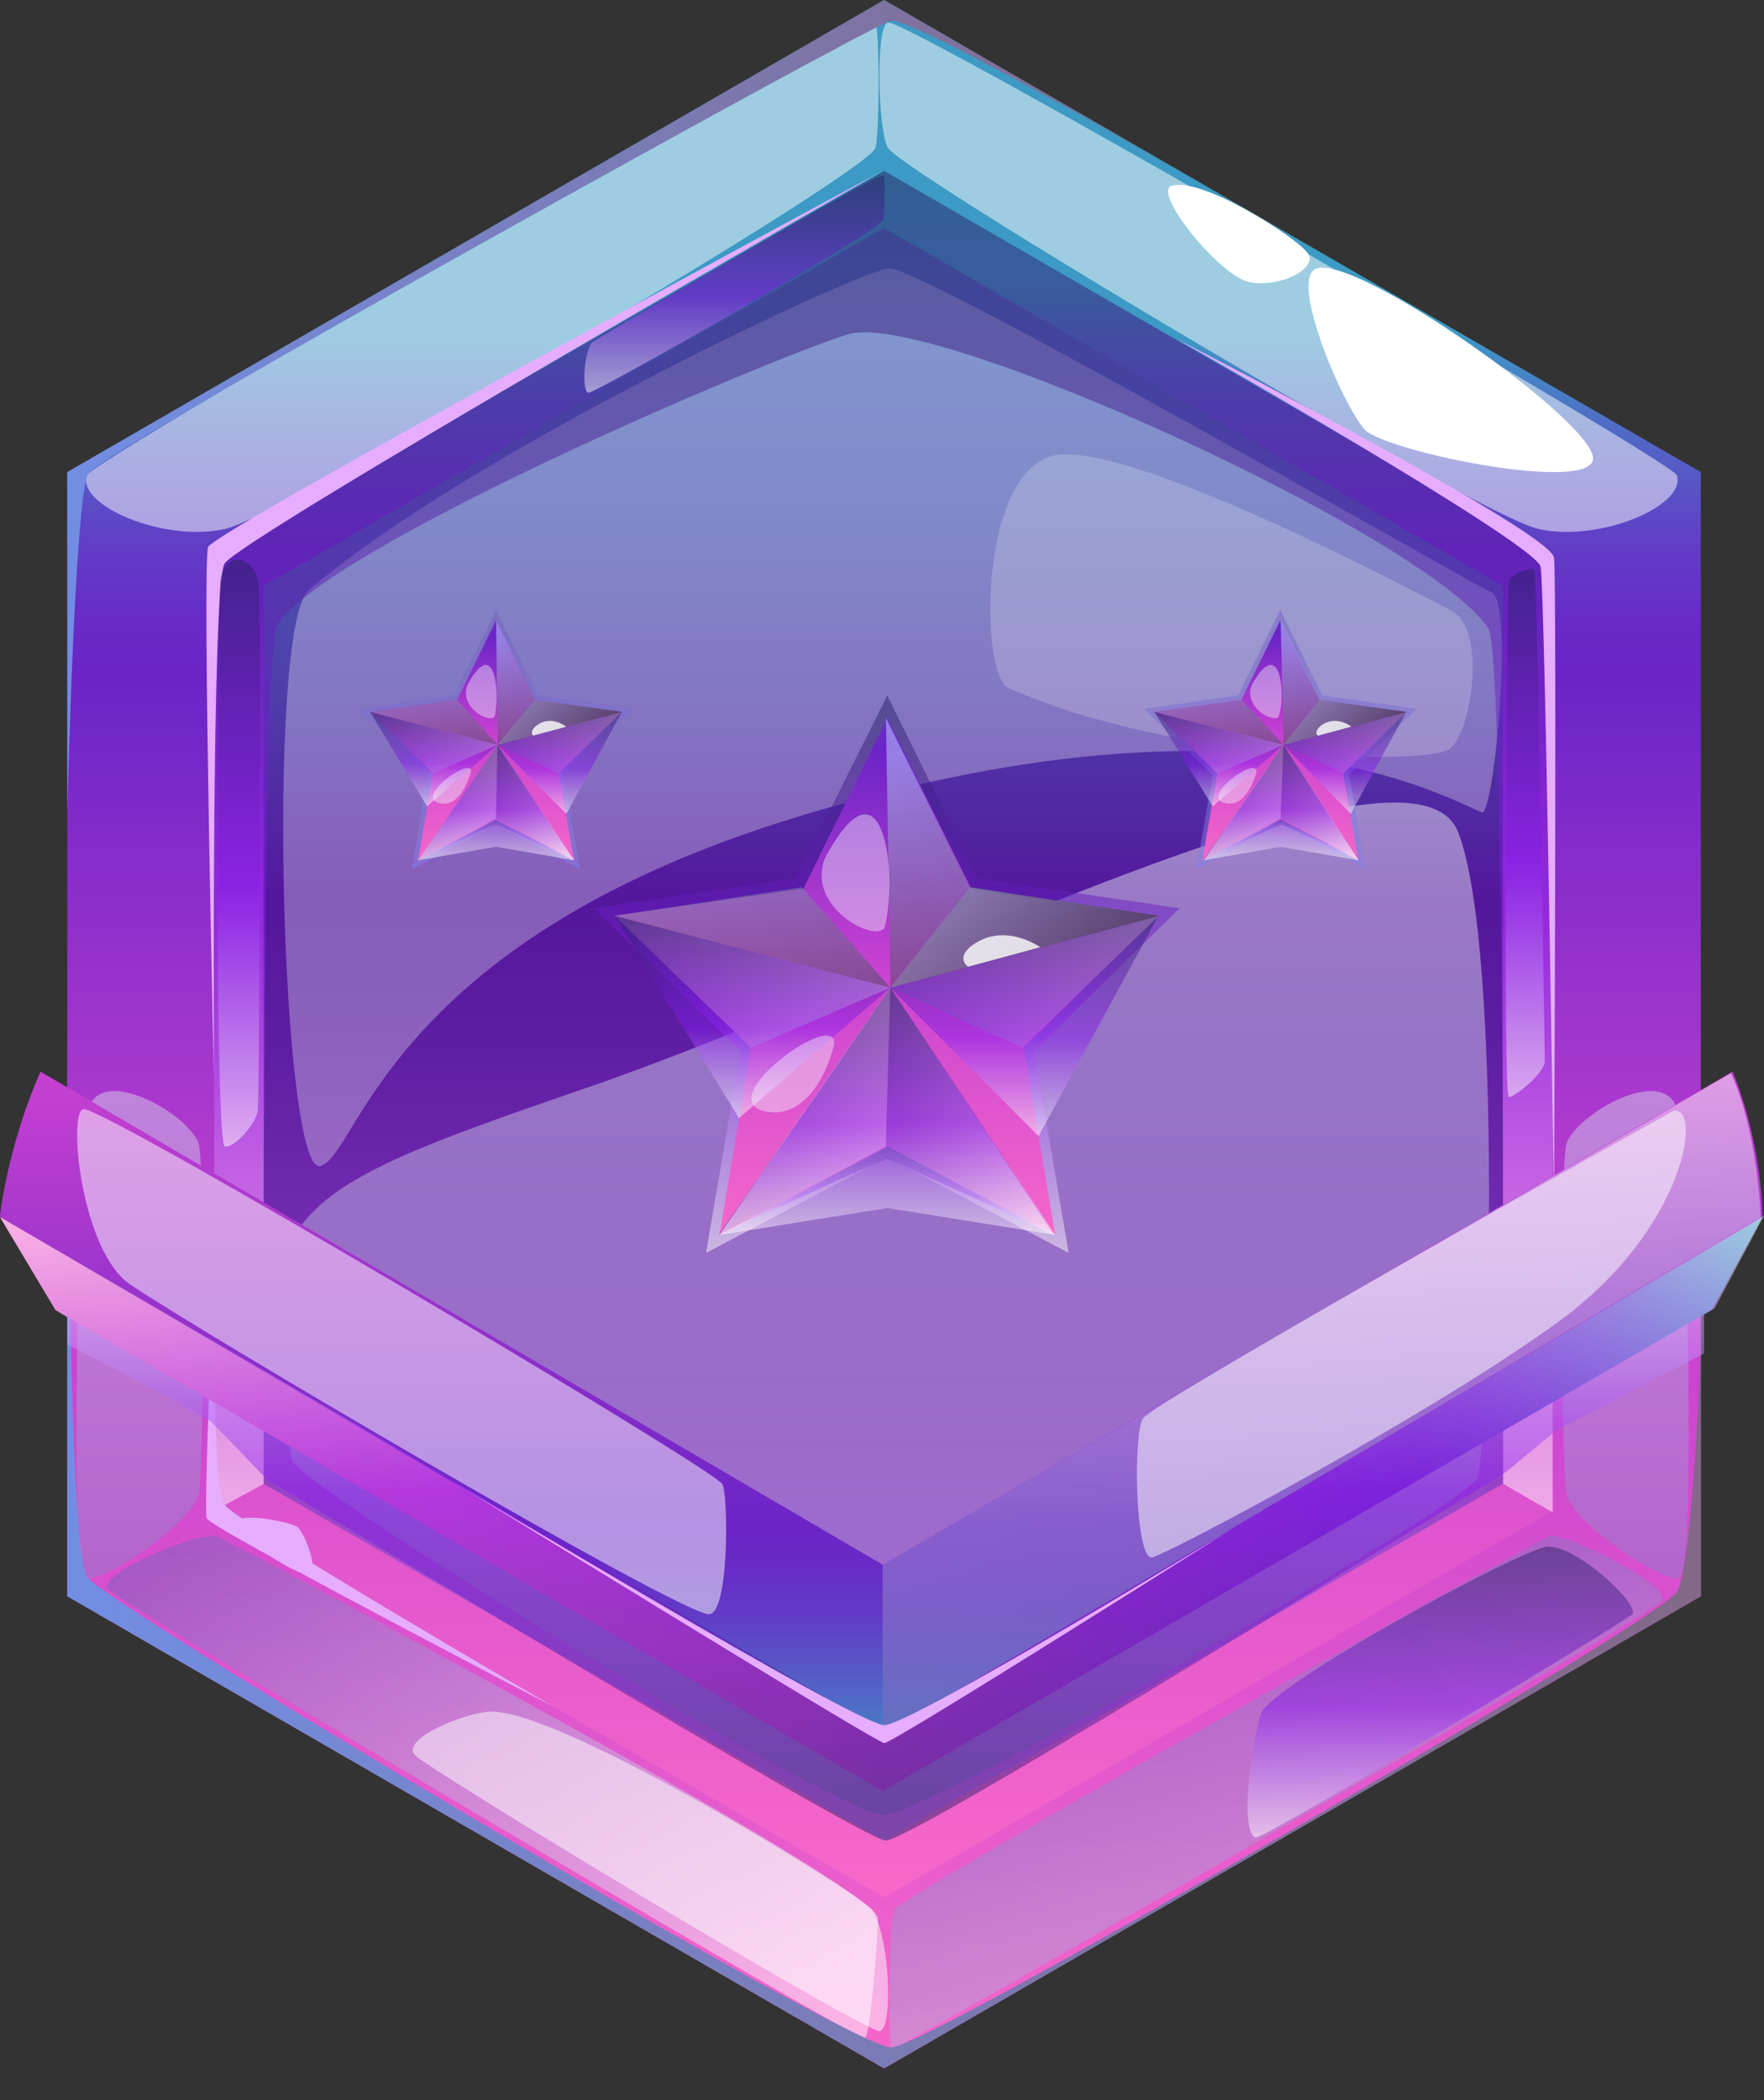 <svg width="21" height="25" viewBox="0 0 21 25" fill="none" xmlns="http://www.w3.org/2000/svg">
<rect x="0" y="0" width="21" height="25" fill="#333333" stroke="none"/>
<path d="M10.525 0L0.801 5.62V19.002L10.525 24.622L20.248 19.002V5.62L10.525 0Z" fill="url(#paint0_linear_525_5078)"/>
<path d="M2.551 17.985V6.637L10.526 2.034L18.484 6.637V17.985L10.526 22.588L2.551 17.985Z" fill="url(#paint1_linear_525_5078)"/>
<path d="M3.137 17.663V6.976L10.523 2.712L17.892 6.976V17.663L10.523 21.91L3.137 17.663Z" fill="url(#paint2_linear_525_5078)"/>
<g style="mix-blend-mode:soft-light" opacity="0.5">
<path d="M1.034 5.656C0.909 6.013 1.944 6.459 2.675 6.298C3.407 6.138 10.24 2.123 10.419 1.766C10.472 1.659 10.472 0.268 10.419 0.268C10.187 0.25 1.105 5.477 1.034 5.656Z" fill="white"/>
</g>
<g style="mix-blend-mode:soft-light" opacity="0.5">
<path d="M19.961 5.656C20.086 6.013 19.051 6.459 18.32 6.298C17.588 6.138 10.808 2.087 10.576 1.766C10.451 1.606 10.416 0.268 10.576 0.268C10.826 0.25 19.89 5.477 19.961 5.656Z" fill="white"/>
</g>
<path opacity="0.5" d="M1.031 13.274C0.96 13.667 0.799 18.752 1.031 18.788C1.263 18.823 2.316 18.11 2.369 17.77C2.423 17.431 2.441 13.952 2.369 13.631C2.298 13.292 1.138 12.596 1.031 13.274Z" fill="url(#paint3_linear_525_5078)"/>
<path opacity="0.5" d="M19.983 13.274C20.054 13.667 20.215 18.752 19.983 18.788C19.751 18.823 18.698 18.11 18.645 17.77C18.591 17.431 18.573 13.952 18.645 13.631C18.716 13.292 19.876 12.596 19.983 13.274Z" fill="url(#paint4_linear_525_5078)"/>
<path opacity="0.5" d="M1.283 18.913C1.407 19.091 10.15 24.265 10.293 24.265C10.364 24.265 10.453 22.981 10.453 22.838C10.453 22.445 2.71 18.324 2.567 18.288C2.353 18.235 1.158 18.734 1.283 18.913Z" fill="url(#paint5_linear_525_5078)"/>
<path opacity="0.5" d="M19.784 19.055C19.659 19.234 10.738 24.39 10.613 24.39C10.578 24.39 10.578 22.785 10.649 22.731C10.934 22.445 18.321 18.324 18.446 18.288C18.642 18.235 19.909 18.877 19.784 19.055Z" fill="url(#paint6_linear_525_5078)"/>
<g style="mix-blend-mode:soft-light" opacity="0.5">
<path d="M3.476 17.378C2.958 14.416 3.244 14.238 6.919 12.971C10.595 11.722 16.803 8.493 17.357 9.903C17.91 11.294 17.713 17.253 17.588 17.592C17.464 17.914 11.058 21.589 10.523 21.607C9.988 21.607 3.547 17.7 3.476 17.378Z" fill="url(#paint7_linear_525_5078)"/>
</g>
<g style="mix-blend-mode:soft-light" opacity="0.3">
<path d="M17.748 7.047C17.623 7.012 10.95 3.158 10.576 3.194C10.219 3.229 5.58 5.388 3.671 7.03C3.171 7.476 3.35 14.006 3.814 13.881C4.277 13.756 4.616 11.115 9.791 9.635C14.876 8.172 17.088 9.438 17.641 9.67C17.784 9.724 18.034 7.119 17.748 7.047Z" fill="white"/>
</g>
<path opacity="0.5" d="M2.551 17.985V6.637L10.526 2.034L18.484 6.637V18.003L17.895 17.664C17.895 17.664 17.931 7.779 17.716 7.476C16.967 6.37 11.061 3.676 10.098 3.979C9.117 4.282 3.889 6.513 3.3 7.44C3.104 7.761 3.14 17.664 3.14 17.664L2.551 17.985Z" fill="url(#paint8_linear_525_5078)"/>
<g style="mix-blend-mode:soft-light" opacity="0.2">
<path d="M12.004 8.189C14.002 9.082 16.982 9.099 17.25 8.921C17.517 8.743 17.714 7.476 17.268 7.262C16.839 7.048 13.432 5.228 12.54 5.424C11.647 5.638 11.665 8.029 12.004 8.189Z" fill="white"/>
</g>
<path d="M0.801 9.688C0.801 9.653 0.89 5.906 1.051 5.638C1.211 5.37 10.328 0.321 10.596 0.25C10.846 0.178 14.254 2.159 14.254 2.159L10.525 0L0.801 5.62V9.688Z" fill="url(#paint9_linear_525_5078)"/>
<path d="M14.004 4.032C14.004 4.032 18.268 6.459 18.34 6.744C18.393 7.012 18.5 14.363 18.5 14.363C18.5 14.363 18.536 6.94 18.5 6.637C18.447 6.316 14.004 4.032 14.004 4.032Z" fill="#E6ADFF"/>
<path d="M2.548 12.864C2.548 12.864 2.406 6.727 2.477 6.513C2.548 6.316 10.506 2.034 10.506 2.034C10.506 2.034 2.834 6.423 2.673 6.709C2.513 6.976 2.548 12.864 2.548 12.864Z" fill="#E6ADFF"/>
<path d="M0.801 19.002L10.525 24.622L20.248 19.002V15.951C20.248 15.951 20.159 18.609 19.963 18.948C19.767 19.287 11.06 24.355 10.614 24.372C10.168 24.408 1.265 19.109 1.033 18.77C0.801 18.431 0.801 12.168 0.801 12.168V19.002Z" fill="url(#paint10_linear_525_5078)"/>
<path d="M2.549 15.076C2.549 15.076 2.513 17.699 2.674 17.913C2.816 18.127 6.599 20.322 6.599 20.322C6.599 20.322 2.513 18.198 2.46 18.074C2.424 17.931 2.549 15.076 2.549 15.076Z" fill="#E6ADFF"/>
<g style="mix-blend-mode:soft-light" opacity="0.5">
<path d="M5.85 20.375C5.564 20.375 4.761 20.697 4.94 20.893C5.082 21.053 9.9 23.962 10.453 24.176C10.631 24.247 10.613 23.105 10.382 22.731C10.257 22.57 6.742 20.375 5.85 20.375Z" fill="white"/>
</g>
<g style="mix-blend-mode:soft-light">
<path d="M13.948 2.212C13.716 2.284 14.502 3.265 14.858 3.354C15.233 3.443 15.733 3.176 15.554 2.997C15.394 2.801 14.305 2.105 13.948 2.212Z" fill="white"/>
</g>
<g style="mix-blend-mode:soft-light">
<path d="M15.681 3.194C15.325 3.283 15.985 4.835 16.253 5.12C16.538 5.388 19.018 5.888 18.964 5.442C18.911 4.978 16.181 3.051 15.681 3.194Z" fill="white"/>
</g>
<g style="mix-blend-mode:soft-light" opacity="0.5">
<path d="M15.005 20.411C14.791 21.321 14.827 21.856 14.952 21.874C15.077 21.874 19.323 19.323 19.43 19.216C19.537 19.109 18.752 18.377 18.413 18.413C18.092 18.449 15.095 20.072 15.005 20.411Z" fill="url(#paint11_linear_525_5078)"/>
</g>
<path opacity="0.5" d="M3.07 6.887C2.962 6.583 2.659 6.583 2.623 6.922C2.588 7.261 2.552 13.631 2.677 13.649C2.802 13.667 3.07 13.346 3.07 13.203C3.087 13.06 3.123 7.03 3.07 6.887Z" fill="url(#paint12_linear_525_5078)"/>
<path opacity="0.5" d="M17.962 6.923C17.944 7.048 17.89 13.06 17.962 13.06C18.033 13.06 18.39 12.775 18.39 12.632C18.39 12.489 18.301 6.798 18.265 6.78C18.23 6.744 17.98 6.834 17.962 6.923Z" fill="url(#paint13_linear_525_5078)"/>
<path opacity="0.5" d="M10.523 2.605C10.523 2.73 7.097 4.675 7.008 4.675C6.918 4.675 6.954 4.14 7.061 4.068C7.168 3.997 10.505 2.016 10.523 2.088C10.54 2.141 10.523 2.516 10.523 2.605Z" fill="url(#paint14_linear_525_5078)"/>
<path d="M2.887 18.074C2.601 18.145 3.44 18.716 3.636 18.734C3.832 18.77 3.636 18.27 3.547 18.181C3.476 18.128 3.047 18.038 2.887 18.074Z" fill="#E6ADFF"/>
<path d="M10.509 18.627L0.482 12.757C0.089 13.649 0 14.47 0 14.47L0.66 15.576L10.527 21.303L20.393 15.576L20.982 14.47C20.982 14.47 20.982 13.631 20.625 12.757L10.509 18.627Z" fill="url(#paint15_linear_525_5078)"/>
<path d="M0.66 15.594L0 14.488L10.509 20.643L20.982 14.488L20.375 15.594L10.509 21.321L0.66 15.594Z" fill="url(#paint16_linear_525_5078)"/>
<path opacity="0.5" d="M0 14.488L0.66 15.594L0.803 15.684V16.005C0.803 16.005 1.374 16.29 2.48 16.897C2.516 16.915 3.176 17.61 3.176 17.61C3.176 17.61 10.277 21.91 10.545 21.91C10.884 21.91 17.931 17.521 17.931 17.521C17.931 17.521 18.484 17.057 18.538 17.022L20.286 16.112V15.648L20.411 15.576L21 14.47L10.545 20.626L0 14.488Z" fill="url(#paint17_linear_525_5078)"/>
<path opacity="0.5" d="M10.508 18.627V20.643L20.963 14.488C20.963 14.488 20.927 13.471 20.606 12.775L10.508 18.627Z" fill="url(#paint18_linear_525_5078)"/>
<g style="mix-blend-mode:soft-light" opacity="0.5">
<path d="M0.998 13.203C0.801 13.203 0.962 14.898 1.551 15.291C2.478 15.915 8.063 19.198 8.438 19.216C8.687 19.216 8.67 17.771 8.598 17.664C8.438 17.45 1.283 13.203 0.998 13.203Z" fill="white"/>
</g>
<g style="mix-blend-mode:soft-light" opacity="0.5">
<path d="M13.613 16.878C13.488 17.003 13.506 18.591 13.72 18.538C13.934 18.484 17.092 16.807 18.573 15.719C20.054 14.63 20.268 13.185 19.929 13.221C19.947 13.203 13.863 16.611 13.613 16.878Z" fill="white"/>
</g>
<path d="M5.406 17.645C5.406 17.645 10.206 20.536 10.527 20.536C10.848 20.536 14.666 18.199 14.666 18.199C14.666 18.199 10.634 20.75 10.527 20.75C10.438 20.75 5.406 17.645 5.406 17.645Z" fill="#E6ADFF"/>
<path opacity="0.5" d="M10.563 13.774L8.405 14.915L8.815 12.507L7.066 10.812L9.475 10.455L10.563 8.278L11.634 10.455L14.043 10.812L12.312 12.507L12.722 14.915L10.563 13.774Z" fill="url(#paint19_linear_525_5078)"/>
<path d="M13.793 10.901C13.186 10.812 12.169 10.669 11.563 10.58L10.564 8.546L9.564 10.58L7.316 10.901L8.94 12.471L8.565 14.701L10.564 13.649L12.562 14.701L12.187 12.471L13.793 10.901Z" fill="url(#paint20_linear_525_5078)"/>
<path opacity="0.5" d="M7.316 10.901L10.599 11.758L8.94 12.472L7.316 10.901Z" fill="url(#paint21_linear_525_5078)"/>
<path opacity="0.5" d="M13.795 10.901L10.602 11.758L12.172 12.472L13.795 10.901Z" fill="url(#paint22_linear_525_5078)"/>
<path opacity="0.5" d="M10.545 13.649L10.599 11.758L8.547 14.702L10.545 13.649Z" fill="url(#paint23_linear_525_5078)"/>
<path opacity="0.5" d="M12.545 14.702L10.6 11.758L10.547 13.649L12.545 14.702Z" fill="url(#paint24_linear_525_5078)"/>
<path opacity="0.5" d="M10.547 8.546L10.6 11.758L11.546 10.562L10.547 8.546Z" fill="url(#paint25_linear_525_5078)"/>
<path opacity="0.5" d="M13.795 10.902L10.602 11.758L11.547 10.562L13.795 10.902Z" fill="url(#paint26_linear_525_5078)"/>
<path opacity="0.5" d="M13.795 10.902L10.602 11.758L11.547 10.562L13.795 10.902Z" fill="url(#paint27_linear_525_5078)"/>
<path opacity="0.5" d="M9.547 10.562L10.599 11.758L7.316 10.902L9.547 10.562Z" fill="url(#paint28_linear_525_5078)"/>
<path opacity="0.8" d="M11.545 11.276C11.384 11.419 11.527 11.508 11.527 11.508L12.384 11.276C12.384 11.276 11.938 10.955 11.545 11.276Z" fill="white"/>
<path opacity="0.5" d="M8.566 14.702C8.566 14.702 10.083 13.988 10.565 13.792L12.563 14.702L10.565 13.649L8.566 14.702Z" fill="url(#paint29_linear_525_5078)"/>
<g style="mix-blend-mode:soft-light" opacity="0.5">
<path d="M7.316 10.901L10.599 11.758L8.797 13.31L7.316 10.901Z" fill="url(#paint30_linear_525_5078)"/>
</g>
<g style="mix-blend-mode:soft-light" opacity="0.5">
<path d="M13.791 10.901L10.598 11.758L12.364 13.524L13.791 10.901Z" fill="url(#paint31_linear_525_5078)"/>
</g>
<g style="mix-blend-mode:soft-light" opacity="0.5">
<path d="M8.566 14.701L10.6 11.757L12.563 14.701L10.565 14.38L8.566 14.701Z" fill="url(#paint32_linear_525_5078)"/>
</g>
<path opacity="0.4" d="M9.817 10.223C9.603 10.812 10.423 11.222 10.53 11.044C10.691 10.437 10.53 8.885 9.817 10.223Z" fill="#F7FFFF"/>
<path opacity="0.4" d="M9.154 13.238C9.582 13.292 9.832 12.81 9.921 12.471C10.064 11.918 8.369 13.131 9.154 13.238Z" fill="#F7FFFF"/>
<path opacity="0.5" d="M5.905 9.813L4.906 10.348L5.084 9.224L4.281 8.439L5.405 8.278L5.905 7.261L6.404 8.278L7.528 8.439L6.708 9.224L6.904 10.348L5.905 9.813Z" fill="url(#paint33_linear_525_5078)"/>
<path d="M7.404 8.475C7.118 8.439 6.654 8.368 6.369 8.332L5.905 7.386L5.441 8.332L4.406 8.475L5.156 9.206L4.977 10.241L5.905 9.759L6.833 10.241L6.654 9.206L7.404 8.475Z" fill="url(#paint34_linear_525_5078)"/>
<path opacity="0.5" d="M4.406 8.475L5.923 8.867L5.156 9.206L4.406 8.475Z" fill="url(#paint35_linear_525_5078)"/>
<path opacity="0.5" d="M7.403 8.475L5.922 8.867L6.653 9.206L7.403 8.475Z" fill="url(#paint36_linear_525_5078)"/>
<path opacity="0.5" d="M5.904 9.741L5.922 8.867L4.977 10.241L5.904 9.741Z" fill="url(#paint37_linear_525_5078)"/>
<path opacity="0.5" d="M6.834 10.241L5.924 8.867L5.906 9.741L6.834 10.241Z" fill="url(#paint38_linear_525_5078)"/>
<path opacity="0.5" d="M5.906 7.386L5.924 8.867L6.37 8.332L5.906 7.386Z" fill="url(#paint39_linear_525_5078)"/>
<path opacity="0.5" d="M7.403 8.475L5.922 8.867L6.368 8.332L7.403 8.475Z" fill="url(#paint40_linear_525_5078)"/>
<path opacity="0.5" d="M7.403 8.475L5.922 8.867L6.368 8.332L7.403 8.475Z" fill="url(#paint41_linear_525_5078)"/>
<path opacity="0.5" d="M5.441 8.332L5.923 8.867L4.406 8.475L5.441 8.332Z" fill="url(#paint42_linear_525_5078)"/>
<path opacity="0.8" d="M6.369 8.653C6.298 8.724 6.351 8.76 6.351 8.76L6.744 8.653C6.744 8.653 6.548 8.492 6.369 8.653Z" fill="white"/>
<path opacity="0.5" d="M4.977 10.241C4.977 10.241 5.672 9.902 5.904 9.813L6.832 10.241L5.904 9.759L4.977 10.241Z" fill="url(#paint43_linear_525_5078)"/>
<path opacity="0.5" d="M4.406 8.475L5.923 8.867L5.084 9.599L4.406 8.475Z" fill="url(#paint44_linear_525_5078)"/>
<path opacity="0.5" d="M7.403 8.475L5.922 8.867L6.743 9.688L7.403 8.475Z" fill="url(#paint45_linear_525_5078)"/>
<path opacity="0.5" d="M4.977 10.241L5.922 8.867L6.832 10.241L5.904 10.08L4.977 10.241Z" fill="url(#paint46_linear_525_5078)"/>
<path opacity="0.4" d="M5.566 8.153C5.459 8.421 5.834 8.617 5.887 8.528C5.959 8.26 5.887 7.547 5.566 8.153Z" fill="#F7FFFF"/>
<path opacity="0.4" d="M5.246 9.563C5.442 9.599 5.549 9.367 5.603 9.206C5.674 8.956 4.889 9.509 5.246 9.563Z" fill="#F7FFFF"/>
<path opacity="0.5" d="M15.241 9.813L14.242 10.348L14.438 9.224L13.617 8.439L14.741 8.278L15.241 7.261L15.74 8.278L16.864 8.439L16.061 9.224L16.258 10.348L15.241 9.813Z" fill="url(#paint47_linear_525_5078)"/>
<path d="M16.74 8.475C16.454 8.439 15.99 8.368 15.705 8.332L15.241 7.386L14.777 8.332L13.742 8.475L14.492 9.206L14.313 10.241L15.241 9.759L16.169 10.241L15.99 9.206L16.74 8.475Z" fill="url(#paint48_linear_525_5078)"/>
<path opacity="0.5" d="M13.746 8.475L15.28 8.867L14.495 9.206L13.746 8.475Z" fill="url(#paint49_linear_525_5078)"/>
<path opacity="0.5" d="M16.744 8.475L15.281 8.867L15.995 9.206L16.744 8.475Z" fill="url(#paint50_linear_525_5078)"/>
<path opacity="0.5" d="M15.244 9.741L15.28 8.867L14.316 10.241L15.244 9.741Z" fill="url(#paint51_linear_525_5078)"/>
<path opacity="0.5" d="M16.174 10.241L15.282 8.867L15.246 9.741L16.174 10.241Z" fill="url(#paint52_linear_525_5078)"/>
<path opacity="0.5" d="M15.246 7.386L15.282 8.867L15.71 8.332L15.246 7.386Z" fill="url(#paint53_linear_525_5078)"/>
<path opacity="0.5" d="M16.744 8.475L15.281 8.867L15.71 8.332L16.744 8.475Z" fill="url(#paint54_linear_525_5078)"/>
<path opacity="0.5" d="M16.744 8.475L15.281 8.867L15.71 8.332L16.744 8.475Z" fill="url(#paint55_linear_525_5078)"/>
<path opacity="0.5" d="M14.781 8.332L15.28 8.867L13.746 8.475L14.781 8.332Z" fill="url(#paint56_linear_525_5078)"/>
<path opacity="0.8" d="M15.709 8.653C15.638 8.724 15.691 8.76 15.691 8.76L16.084 8.653C16.102 8.653 15.887 8.492 15.709 8.653Z" fill="white"/>
<path opacity="0.5" d="M14.332 10.241C14.332 10.241 15.028 9.902 15.26 9.813L16.188 10.241L15.26 9.759L14.332 10.241Z" fill="url(#paint57_linear_525_5078)"/>
<path opacity="0.5" d="M13.742 8.475L15.277 8.867L14.438 9.599L13.742 8.475Z" fill="url(#paint58_linear_525_5078)"/>
<path opacity="0.5" d="M16.74 8.475L15.277 8.867L16.08 9.688L16.74 8.475Z" fill="url(#paint59_linear_525_5078)"/>
<path opacity="0.5" d="M14.332 10.241L15.278 8.867L16.17 10.241L15.242 10.08L14.332 10.241Z" fill="url(#paint60_linear_525_5078)"/>
<path opacity="0.4" d="M14.902 8.153C14.795 8.421 15.17 8.617 15.223 8.528C15.312 8.26 15.241 7.547 14.902 8.153Z" fill="#F7FFFF"/>
<path opacity="0.4" d="M14.599 9.563C14.795 9.599 14.902 9.367 14.956 9.206C15.009 8.956 14.242 9.509 14.599 9.563Z" fill="#F7FFFF"/>
<defs>
<linearGradient id="paint0_linear_525_5078" x1="10.523" y1="25.046" x2="10.523" y2="3.932" gradientUnits="userSpaceOnUse">
<stop stop-color="#F768CA"/>
<stop offset="0.454" stop-color="#C741D1"/>
<stop offset="0.806" stop-color="#6B24C7"/>
<stop offset="0.835" stop-color="#692AC7"/>
<stop offset="0.875" stop-color="#623BC6"/>
<stop offset="0.92" stop-color="#5758C6"/>
<stop offset="0.97" stop-color="#487FC5"/>
<stop offset="1" stop-color="#3D9AC4"/>
</linearGradient>
<linearGradient id="paint1_linear_525_5078" x1="10.524" y1="3.302" x2="10.524" y2="22.538" gradientUnits="userSpaceOnUse">
<stop stop-color="#3D9AC4"/>
<stop offset="0.03" stop-color="#487FC5"/>
<stop offset="0.08" stop-color="#5758C6"/>
<stop offset="0.125" stop-color="#623BC6"/>
<stop offset="0.165" stop-color="#692AC7"/>
<stop offset="0.194" stop-color="#6B24C7"/>
<stop offset="0.546" stop-color="#C741D1"/>
<stop offset="1" stop-color="#F768CA"/>
</linearGradient>
<linearGradient id="paint2_linear_525_5078" x1="10.521" y1="21.916" x2="10.521" y2="2.707" gradientUnits="userSpaceOnUse">
<stop stop-color="#D36AF0"/>
<stop offset="0.009" stop-color="#D068EE"/>
<stop offset="0.202" stop-color="#9B46CB"/>
<stop offset="0.37" stop-color="#742CB1"/>
<stop offset="0.503" stop-color="#5C1DA2"/>
<stop offset="0.585" stop-color="#53179C"/>
<stop offset="0.591" stop-color="#53199D"/>
<stop offset="0.71" stop-color="#4F3DA9"/>
<stop offset="0.821" stop-color="#4C57B2"/>
<stop offset="0.921" stop-color="#4B66B8"/>
<stop offset="1" stop-color="#4A6CBA"/>
</linearGradient>
<linearGradient id="paint3_linear_525_5078" x1="1.667" y1="21.298" x2="1.667" y2="9.657" gradientUnits="userSpaceOnUse">
<stop stop-color="#705AB8"/>
<stop offset="1" stop-color="white"/>
</linearGradient>
<linearGradient id="paint4_linear_525_5078" x1="19.341" y1="21.298" x2="19.341" y2="9.657" gradientUnits="userSpaceOnUse">
<stop stop-color="#705AB8"/>
<stop offset="1" stop-color="white"/>
</linearGradient>
<linearGradient id="paint5_linear_525_5078" x1="3.443" y1="16.954" x2="8.148" y2="24.586" gradientUnits="userSpaceOnUse">
<stop stop-color="#705AB8"/>
<stop offset="1" stop-color="white"/>
</linearGradient>
<linearGradient id="paint6_linear_525_5078" x1="13.927" y1="17.916" x2="17.297" y2="27.911" gradientUnits="userSpaceOnUse">
<stop stop-color="#705AB8"/>
<stop offset="1" stop-color="white"/>
</linearGradient>
<linearGradient id="paint7_linear_525_5078" x1="10.502" y1="23.239" x2="10.502" y2="7.146" gradientUnits="userSpaceOnUse">
<stop stop-color="#705AB8"/>
<stop offset="1" stop-color="white"/>
</linearGradient>
<linearGradient id="paint8_linear_525_5078" x1="10.524" y1="17.994" x2="10.524" y2="2.031" gradientUnits="userSpaceOnUse">
<stop stop-color="white"/>
<stop offset="0.444" stop-color="#881DED"/>
<stop offset="1" stop-color="#262262"/>
</linearGradient>
<linearGradient id="paint9_linear_525_5078" x1="0.799" y1="4.847" x2="14.257" y2="4.847" gradientUnits="userSpaceOnUse">
<stop stop-color="#728EE3"/>
<stop offset="1" stop-color="#836888"/>
</linearGradient>
<linearGradient id="paint10_linear_525_5078" x1="0.799" y1="18.403" x2="20.247" y2="18.403" gradientUnits="userSpaceOnUse">
<stop stop-color="#728EE3"/>
<stop offset="1" stop-color="#836888"/>
</linearGradient>
<linearGradient id="paint11_linear_525_5078" x1="17.153" y1="21.866" x2="17.153" y2="18.401" gradientUnits="userSpaceOnUse">
<stop stop-color="white"/>
<stop offset="0.444" stop-color="#881DED"/>
<stop offset="1" stop-color="#262262"/>
</linearGradient>
<linearGradient id="paint12_linear_525_5078" x1="2.849" y1="13.649" x2="2.849" y2="6.664" gradientUnits="userSpaceOnUse">
<stop stop-color="white"/>
<stop offset="0.444" stop-color="#881DED"/>
<stop offset="1" stop-color="#262262"/>
</linearGradient>
<linearGradient id="paint13_linear_525_5078" x1="18.165" y1="13.062" x2="18.165" y2="6.767" gradientUnits="userSpaceOnUse">
<stop stop-color="white"/>
<stop offset="0.444" stop-color="#881DED"/>
<stop offset="1" stop-color="#262262"/>
</linearGradient>
<linearGradient id="paint14_linear_525_5078" x1="8.749" y1="4.683" x2="8.749" y2="2.08" gradientUnits="userSpaceOnUse">
<stop stop-color="white"/>
<stop offset="0.444" stop-color="#881DED"/>
<stop offset="1" stop-color="#262262"/>
</linearGradient>
<linearGradient id="paint15_linear_525_5078" x1="10.487" y1="5.815" x2="10.487" y2="21.117" gradientUnits="userSpaceOnUse">
<stop stop-color="#F768CA"/>
<stop offset="0.454" stop-color="#C741D1"/>
<stop offset="0.806" stop-color="#6B24C7"/>
<stop offset="0.835" stop-color="#692AC7"/>
<stop offset="0.875" stop-color="#623BC6"/>
<stop offset="0.92" stop-color="#5758C6"/>
<stop offset="0.97" stop-color="#487FC5"/>
<stop offset="1" stop-color="#3D9AC4"/>
</linearGradient>
<linearGradient id="paint16_linear_525_5078" x1="0" y1="17.896" x2="20.973" y2="17.896" gradientUnits="userSpaceOnUse">
<stop stop-color="#F768CA"/>
<stop offset="0.454" stop-color="#C741D1"/>
<stop offset="0.806" stop-color="#6B24C7"/>
<stop offset="0.835" stop-color="#692AC7"/>
<stop offset="0.875" stop-color="#623BC6"/>
<stop offset="0.92" stop-color="#5758C6"/>
<stop offset="0.97" stop-color="#487FC5"/>
<stop offset="1" stop-color="#3D9AC4"/>
</linearGradient>
<linearGradient id="paint17_linear_525_5078" x1="10.487" y1="14.479" x2="10.487" y2="21.916" gradientUnits="userSpaceOnUse">
<stop stop-color="white"/>
<stop offset="0.444" stop-color="#881DED"/>
<stop offset="1" stop-color="#262262"/>
</linearGradient>
<linearGradient id="paint18_linear_525_5078" x1="16.02" y1="20.827" x2="15.345" y2="12.896" gradientUnits="userSpaceOnUse">
<stop stop-color="#705AB8"/>
<stop offset="1" stop-color="white"/>
</linearGradient>
<linearGradient id="paint19_linear_525_5078" x1="10.561" y1="14.911" x2="10.561" y2="8.276" gradientUnits="userSpaceOnUse">
<stop stop-color="white"/>
<stop offset="0.444" stop-color="#881DED"/>
<stop offset="1" stop-color="#262262"/>
</linearGradient>
<linearGradient id="paint20_linear_525_5078" x1="10.562" y1="14.813" x2="10.562" y2="7.497" gradientUnits="userSpaceOnUse">
<stop stop-color="#F768CA"/>
<stop offset="0.454" stop-color="#C741D1"/>
<stop offset="0.806" stop-color="#6B24C7"/>
<stop offset="0.835" stop-color="#692AC7"/>
<stop offset="0.875" stop-color="#623BC6"/>
<stop offset="0.92" stop-color="#5758C6"/>
<stop offset="0.97" stop-color="#487FC5"/>
<stop offset="1" stop-color="#3D9AC4"/>
</linearGradient>
<linearGradient id="paint21_linear_525_5078" x1="7.313" y1="11.681" x2="10.608" y2="11.681" gradientUnits="userSpaceOnUse">
<stop stop-color="#705AB8"/>
<stop offset="1" stop-color="white"/>
</linearGradient>
<linearGradient id="paint22_linear_525_5078" x1="10.61" y1="11.681" x2="13.789" y2="11.681" gradientUnits="userSpaceOnUse">
<stop stop-color="#705AB8"/>
<stop offset="1" stop-color="white"/>
</linearGradient>
<linearGradient id="paint23_linear_525_5078" x1="8.549" y1="13.226" x2="10.607" y2="13.226" gradientUnits="userSpaceOnUse">
<stop stop-color="#705AB8"/>
<stop offset="1" stop-color="white"/>
</linearGradient>
<linearGradient id="paint24_linear_525_5078" x1="10.551" y1="13.226" x2="12.551" y2="13.226" gradientUnits="userSpaceOnUse">
<stop stop-color="#705AB8"/>
<stop offset="1" stop-color="white"/>
</linearGradient>
<linearGradient id="paint25_linear_525_5078" x1="10.847" y1="9.024" x2="11.295" y2="13.13" gradientUnits="userSpaceOnUse">
<stop stop-color="#BFD7FF"/>
<stop offset="1"/>
</linearGradient>
<linearGradient id="paint26_linear_525_5078" x1="10.61" y1="11.161" x2="13.789" y2="11.161" gradientUnits="userSpaceOnUse">
<stop stop-color="#BFD7FF"/>
<stop offset="1"/>
</linearGradient>
<linearGradient id="paint27_linear_525_5078" x1="11.936" y1="8.906" x2="12.384" y2="13.011" gradientUnits="userSpaceOnUse">
<stop stop-color="#BFD7FF"/>
<stop offset="1"/>
</linearGradient>
<linearGradient id="paint28_linear_525_5078" x1="8.735" y1="9.254" x2="9.183" y2="13.36" gradientUnits="userSpaceOnUse">
<stop stop-color="#BFD7FF"/>
<stop offset="1"/>
</linearGradient>
<linearGradient id="paint29_linear_525_5078" x1="10.562" y1="14.697" x2="10.562" y2="13.646" gradientUnits="userSpaceOnUse">
<stop stop-color="white"/>
<stop offset="0.444" stop-color="#881DED"/>
<stop offset="1" stop-color="#262262"/>
</linearGradient>
<linearGradient id="paint30_linear_525_5078" x1="8.961" y1="13.31" x2="8.961" y2="10.893" gradientUnits="userSpaceOnUse">
<stop stop-color="white"/>
<stop offset="0.444" stop-color="#881DED"/>
<stop offset="1" stop-color="#262262"/>
</linearGradient>
<linearGradient id="paint31_linear_525_5078" x1="12.196" y1="13.517" x2="12.196" y2="10.893" gradientUnits="userSpaceOnUse">
<stop stop-color="white"/>
<stop offset="0.444" stop-color="#881DED"/>
<stop offset="1" stop-color="#262262"/>
</linearGradient>
<linearGradient id="paint32_linear_525_5078" x1="10.562" y1="14.697" x2="10.562" y2="11.753" gradientUnits="userSpaceOnUse">
<stop stop-color="white"/>
<stop offset="0.444" stop-color="#881DED"/>
<stop offset="1" stop-color="#262262"/>
</linearGradient>
<linearGradient id="paint33_linear_525_5078" x1="5.904" y1="10.399" x2="5.904" y2="6.73" gradientUnits="userSpaceOnUse">
<stop stop-color="#8980EB"/>
<stop offset="1" stop-color="#705AB8"/>
</linearGradient>
<linearGradient id="paint34_linear_525_5078" x1="5.905" y1="10.288" x2="5.905" y2="6.903" gradientUnits="userSpaceOnUse">
<stop stop-color="#F768CA"/>
<stop offset="0.454" stop-color="#C741D1"/>
<stop offset="0.806" stop-color="#6B24C7"/>
<stop offset="0.835" stop-color="#692AC7"/>
<stop offset="0.875" stop-color="#623BC6"/>
<stop offset="0.92" stop-color="#5758C6"/>
<stop offset="0.97" stop-color="#487FC5"/>
<stop offset="1" stop-color="#3D9AC4"/>
</linearGradient>
<linearGradient id="paint35_linear_525_5078" x1="4.402" y1="8.839" x2="5.926" y2="8.839" gradientUnits="userSpaceOnUse">
<stop stop-color="#705AB8"/>
<stop offset="1" stop-color="white"/>
</linearGradient>
<linearGradient id="paint36_linear_525_5078" x1="5.925" y1="8.839" x2="7.396" y2="8.839" gradientUnits="userSpaceOnUse">
<stop stop-color="#705AB8"/>
<stop offset="1" stop-color="white"/>
</linearGradient>
<linearGradient id="paint37_linear_525_5078" x1="4.973" y1="9.553" x2="5.925" y2="9.553" gradientUnits="userSpaceOnUse">
<stop stop-color="#705AB8"/>
<stop offset="1" stop-color="white"/>
</linearGradient>
<linearGradient id="paint38_linear_525_5078" x1="5.901" y1="9.553" x2="6.826" y2="9.553" gradientUnits="userSpaceOnUse">
<stop stop-color="#705AB8"/>
<stop offset="1" stop-color="white"/>
</linearGradient>
<linearGradient id="paint39_linear_525_5078" x1="6.037" y1="7.61" x2="6.245" y2="9.509" gradientUnits="userSpaceOnUse">
<stop stop-color="#BFD7FF"/>
<stop offset="1"/>
</linearGradient>
<linearGradient id="paint40_linear_525_5078" x1="5.925" y1="8.598" x2="7.396" y2="8.598" gradientUnits="userSpaceOnUse">
<stop stop-color="#BFD7FF"/>
<stop offset="1"/>
</linearGradient>
<linearGradient id="paint41_linear_525_5078" x1="6.538" y1="7.555" x2="6.745" y2="9.454" gradientUnits="userSpaceOnUse">
<stop stop-color="#BFD7FF"/>
<stop offset="1"/>
</linearGradient>
<linearGradient id="paint42_linear_525_5078" x1="5.06" y1="7.716" x2="5.267" y2="9.616" gradientUnits="userSpaceOnUse">
<stop stop-color="#BFD7FF"/>
<stop offset="1"/>
</linearGradient>
<linearGradient id="paint43_linear_525_5078" x1="5.904" y1="10.234" x2="5.904" y2="9.748" gradientUnits="userSpaceOnUse">
<stop stop-color="white"/>
<stop offset="0.444" stop-color="#881DED"/>
<stop offset="1" stop-color="#262262"/>
</linearGradient>
<linearGradient id="paint44_linear_525_5078" x1="5.164" y1="9.592" x2="5.164" y2="8.474" gradientUnits="userSpaceOnUse">
<stop stop-color="white"/>
<stop offset="0.444" stop-color="#881DED"/>
<stop offset="1" stop-color="#262262"/>
</linearGradient>
<linearGradient id="paint45_linear_525_5078" x1="6.66" y1="9.688" x2="6.66" y2="8.474" gradientUnits="userSpaceOnUse">
<stop stop-color="white"/>
<stop offset="0.444" stop-color="#881DED"/>
<stop offset="1" stop-color="#262262"/>
</linearGradient>
<linearGradient id="paint46_linear_525_5078" x1="5.904" y1="10.234" x2="5.904" y2="8.872" gradientUnits="userSpaceOnUse">
<stop stop-color="white"/>
<stop offset="0.444" stop-color="#881DED"/>
<stop offset="1" stop-color="#262262"/>
</linearGradient>
<linearGradient id="paint47_linear_525_5078" x1="15.248" y1="10.399" x2="15.248" y2="6.73" gradientUnits="userSpaceOnUse">
<stop stop-color="#8980EB"/>
<stop offset="1" stop-color="#705AB8"/>
</linearGradient>
<linearGradient id="paint48_linear_525_5078" x1="15.248" y1="10.288" x2="15.248" y2="6.903" gradientUnits="userSpaceOnUse">
<stop stop-color="#F768CA"/>
<stop offset="0.454" stop-color="#C741D1"/>
<stop offset="0.806" stop-color="#6B24C7"/>
<stop offset="0.835" stop-color="#692AC7"/>
<stop offset="0.875" stop-color="#623BC6"/>
<stop offset="0.92" stop-color="#5758C6"/>
<stop offset="0.97" stop-color="#487FC5"/>
<stop offset="1" stop-color="#3D9AC4"/>
</linearGradient>
<linearGradient id="paint49_linear_525_5078" x1="13.749" y1="8.839" x2="15.273" y2="8.839" gradientUnits="userSpaceOnUse">
<stop stop-color="#705AB8"/>
<stop offset="1" stop-color="white"/>
</linearGradient>
<linearGradient id="paint50_linear_525_5078" x1="15.274" y1="8.839" x2="16.744" y2="8.839" gradientUnits="userSpaceOnUse">
<stop stop-color="#705AB8"/>
<stop offset="1" stop-color="white"/>
</linearGradient>
<linearGradient id="paint51_linear_525_5078" x1="14.32" y1="9.553" x2="15.273" y2="9.553" gradientUnits="userSpaceOnUse">
<stop stop-color="#705AB8"/>
<stop offset="1" stop-color="white"/>
</linearGradient>
<linearGradient id="paint52_linear_525_5078" x1="15.248" y1="9.553" x2="16.173" y2="9.553" gradientUnits="userSpaceOnUse">
<stop stop-color="#705AB8"/>
<stop offset="1" stop-color="white"/>
</linearGradient>
<linearGradient id="paint53_linear_525_5078" x1="15.384" y1="7.61" x2="15.592" y2="9.509" gradientUnits="userSpaceOnUse">
<stop stop-color="#BFD7FF"/>
<stop offset="1"/>
</linearGradient>
<linearGradient id="paint54_linear_525_5078" x1="15.274" y1="8.598" x2="16.744" y2="8.598" gradientUnits="userSpaceOnUse">
<stop stop-color="#BFD7FF"/>
<stop offset="1"/>
</linearGradient>
<linearGradient id="paint55_linear_525_5078" x1="15.887" y1="7.555" x2="16.094" y2="9.454" gradientUnits="userSpaceOnUse">
<stop stop-color="#BFD7FF"/>
<stop offset="1"/>
</linearGradient>
<linearGradient id="paint56_linear_525_5078" x1="14.407" y1="7.716" x2="14.614" y2="9.616" gradientUnits="userSpaceOnUse">
<stop stop-color="#BFD7FF"/>
<stop offset="1"/>
</linearGradient>
<linearGradient id="paint57_linear_525_5078" x1="15.249" y1="10.234" x2="15.249" y2="9.748" gradientUnits="userSpaceOnUse">
<stop stop-color="white"/>
<stop offset="0.444" stop-color="#881DED"/>
<stop offset="1" stop-color="#262262"/>
</linearGradient>
<linearGradient id="paint58_linear_525_5078" x1="14.507" y1="9.592" x2="14.507" y2="8.474" gradientUnits="userSpaceOnUse">
<stop stop-color="white"/>
<stop offset="0.444" stop-color="#881DED"/>
<stop offset="1" stop-color="#262262"/>
</linearGradient>
<linearGradient id="paint59_linear_525_5078" x1="16.005" y1="9.688" x2="16.005" y2="8.474" gradientUnits="userSpaceOnUse">
<stop stop-color="white"/>
<stop offset="0.444" stop-color="#881DED"/>
<stop offset="1" stop-color="#262262"/>
</linearGradient>
<linearGradient id="paint60_linear_525_5078" x1="15.249" y1="10.234" x2="15.249" y2="8.872" gradientUnits="userSpaceOnUse">
<stop stop-color="white"/>
<stop offset="0.444" stop-color="#881DED"/>
<stop offset="1" stop-color="#262262"/>
</linearGradient>
</defs>
</svg>
